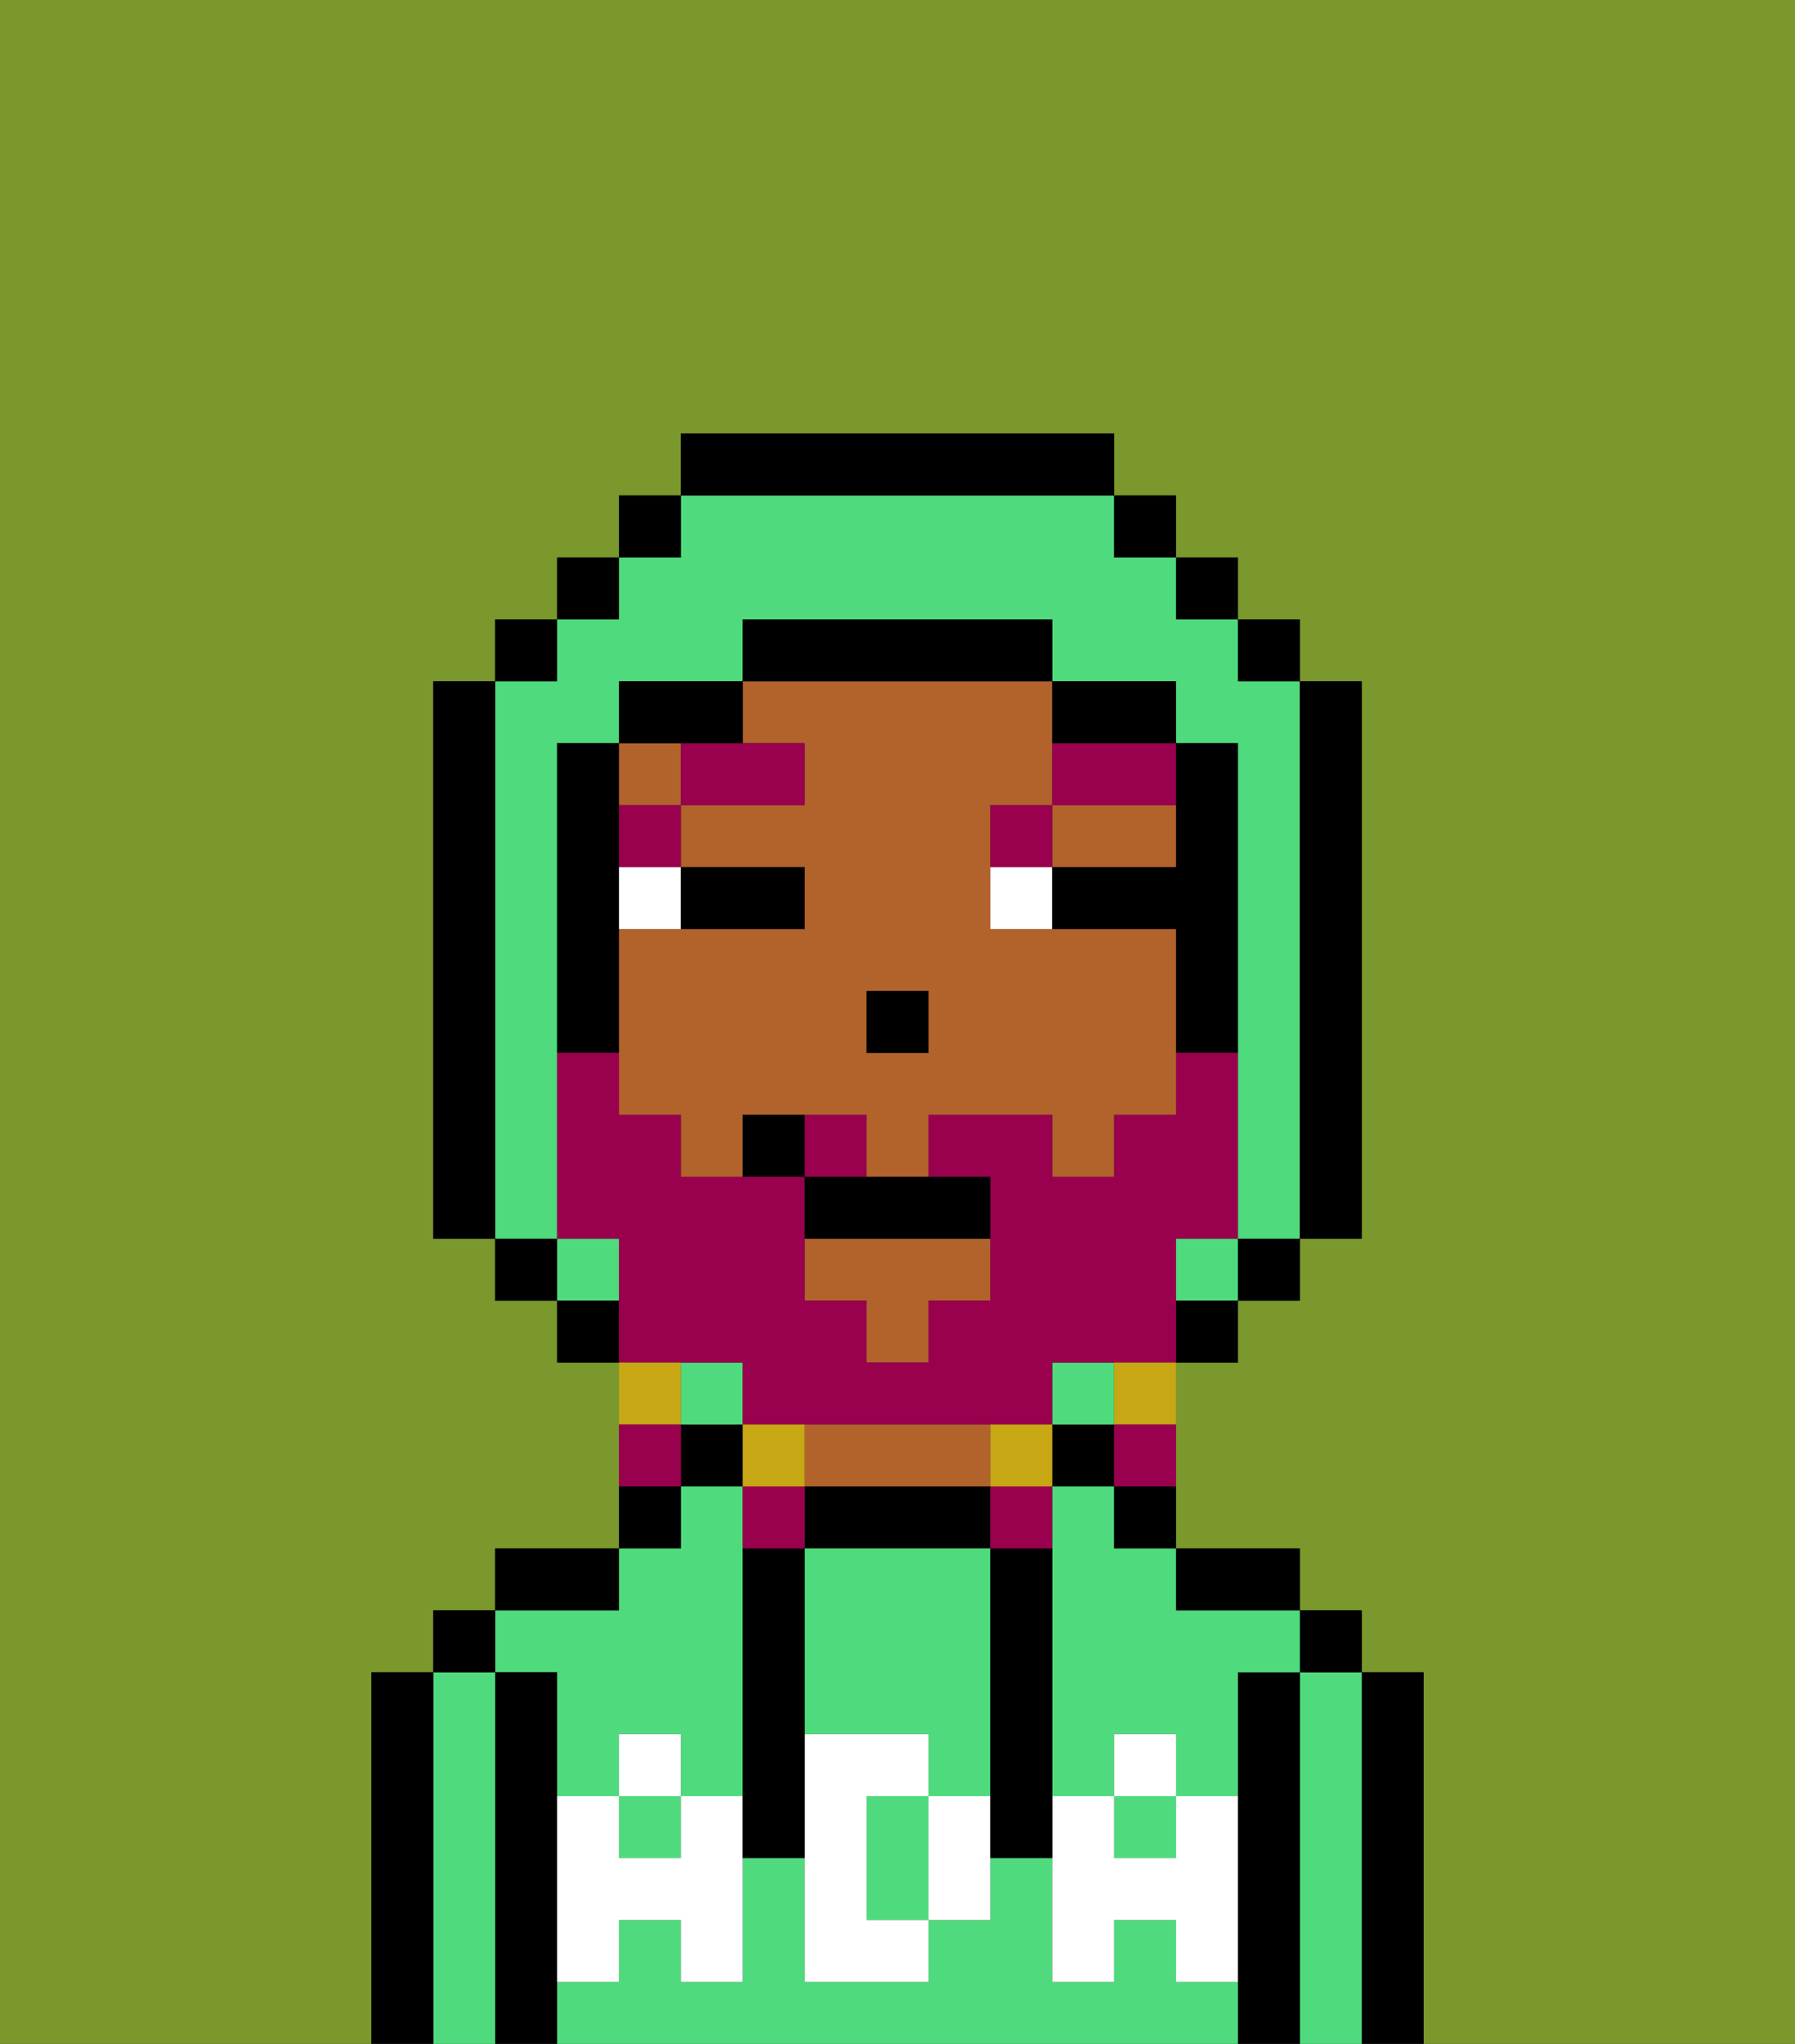 <svg xmlns="http://www.w3.org/2000/svg" viewBox="0 0 29 33"><rect x="0" y="0" width="29" height="33" fill="#333333" stroke="none"/><defs><style>polygon,rect,path{shape-rendering:crispedges;}.ta2-1{fill:#7a982c;}.ta2-2{fill:#000000;}.ta2-3{fill:#4fdb7d;}.ta2-4{fill:#b2622b;}.ta2-5{fill:#ffffff;}.ta2-6{fill:#ffffff;}.ta2-7{fill:#99004d;}.ta2-8{fill:#99004d;}.ta2-9{fill:#c8a715;}</style></defs><path class="ta2-1" d="M6,32V27H7V26H8V25h2V22H9V21H8V20H7V11H8V10H9V9h1V8h1V7h7V8h1V9h1v1h1v1h1v9H21v1H20v1H19v3h2v1h1v1h1v6h6V0H0V33H6Z"/><path class="ta2-2" d="M23,27H22v6h1V27Z"/><path class="ta2-3" d="M22,27H21v6h1V27Z"/><rect class="ta2-2" x="21" y="26" width="1" height="1"/><path class="ta2-2" d="M21,27H20v6h1V27Z"/><rect class="ta2-3" x="18" y="29" width="1" height="1"/><path class="ta2-3" d="M18,24H17v5h1V28h1v1h1V27h1V26H19V25H18Z"/><path class="ta2-3" d="M19,32V31H18v1H17V30H16v1H15v1H13V30H12v2H11V31H10v1H9v1H20V32Z"/><path class="ta2-3" d="M9,27v2h1V28h1v1h1V24H11v1H10v1H8v1Z"/><rect class="ta2-3" x="10" y="29" width="1" height="1"/><path class="ta2-2" d="M20,26h1V25H19v1Z"/><path class="ta2-2" d="M18,25h1V24H18Z"/><rect class="ta2-2" x="17" y="23" width="1" height="1"/><path class="ta2-2" d="M15,24H13v1h3V24Z"/><path class="ta2-4" d="M14,24h2V23H13v1Z"/><rect class="ta2-2" x="11" y="23" width="1" height="1"/><path class="ta2-2" d="M11,24H10v1h1Z"/><path class="ta2-2" d="M10,25H8v1h2Z"/><path class="ta2-2" d="M9,31V27H8v6H9V31Z"/><path class="ta2-3" d="M8,27H7v6H8V27Z"/><rect class="ta2-2" x="7" y="26" width="1" height="1"/><path class="ta2-2" d="M7,27H6v6H7V27Z"/><path class="ta2-3" d="M14,29v2h1V29Z"/><path class="ta2-3" d="M13,25v3h2v1h1V25H13Z"/><path class="ta2-5" d="M19,30H18V29H17v3h1V31h1v1h1V29H19Z"/><rect class="ta2-5" x="18" y="28" width="1" height="1"/><path class="ta2-5" d="M15,29v2h1V29Z"/><path class="ta2-5" d="M14,30V29h1V28H13v4h2V31H14Z"/><path class="ta2-5" d="M11,29v1H10V29H9v3h1V31h1v1h1V29Z"/><rect class="ta2-5" x="10" y="28" width="1" height="1"/><path class="ta2-2" d="M13,25H12v5h1V25Z"/><path class="ta2-2" d="M17,28V25H16v5h1V28Z"/><path class="ta2-4" d="M17,14h2V13H17Z"/><path class="ta2-4" d="M17,15H16V13h1V11H12v1h1v1H11v1h2v1H10v3h1v1h1V18h2v1h1V18h2v1h1V18h1V15Zm-2,2H14V16h1Z"/><polygon class="ta2-4" points="13 21 14 21 14 22 15 22 15 21 16 21 16 20 13 20 13 21"/><rect class="ta2-4" x="10" y="12" width="1" height="1"/><rect class="ta2-2" x="14" y="16" width="1" height="1"/><path class="ta2-6" d="M10,15h1V14H10Z"/><path class="ta2-6" d="M16,15h1V14H16Z"/><path class="ta2-2" d="M12,15h1V14H11v1Z"/><rect class="ta2-7" x="10" y="13" width="1" height="1"/><path class="ta2-7" d="M11,13h2V12H11Z"/><path class="ta2-7" d="M16,13v1h1V13Z"/><path class="ta2-7" d="M17,12v1h2V12H17Z"/><path class="ta2-3" d="M9,19V12h1V11h2V10h5v1h2v1h1v8h1V11H20V10H19V9H18V8H11V9H10v1H9v1H8v9H9Z"/><rect class="ta2-3" x="19" y="20" width="1" height="1"/><rect class="ta2-3" x="9" y="20" width="1" height="1"/><rect class="ta2-3" x="17" y="22" width="1" height="1"/><rect class="ta2-3" x="11" y="22" width="1" height="1"/><rect class="ta2-2" x="10" y="8" width="1" height="1"/><rect class="ta2-2" x="9" y="9" width="1" height="1"/><rect class="ta2-2" x="8" y="10" width="1" height="1"/><path class="ta2-2" d="M8,11H7v9H8V11Z"/><rect class="ta2-2" x="8" y="20" width="1" height="1"/><rect class="ta2-2" x="9" y="21" width="1" height="1"/><rect class="ta2-2" x="19" y="21" width="1" height="1"/><rect class="ta2-2" x="20" y="20" width="1" height="1"/><path class="ta2-2" d="M21,20h1V11H21v9Z"/><rect class="ta2-2" x="20" y="10" width="1" height="1"/><rect class="ta2-2" x="19" y="9" width="1" height="1"/><rect class="ta2-2" x="18" y="8" width="1" height="1"/><path class="ta2-2" d="M18,8V7H11V8h7Z"/><path class="ta2-2" d="M12,12V11H10v1h2Z"/><path class="ta2-2" d="M10,14V12H9v5h1V14Z"/><path class="ta2-2" d="M20,12H19v2H17v1h2v2h1V12Z"/><path class="ta2-2" d="M18,12h1V11H17v1Z"/><path class="ta2-2" d="M17,11V10H12v1h5Z"/><path class="ta2-8" d="M14,18H13v1h1Z"/><path class="ta2-8" d="M12,22v1h5V22h2V20h1V17H19v1H18v1H17V18H15v1h1v2H15v1H14V21H13V19H11V18H10V17H9v3h1v2h2Z"/><path class="ta2-9" d="M18,23h1V22H18Z"/><path class="ta2-8" d="M18,24h1V23H18Z"/><path class="ta2-9" d="M17,24V23H16v1Z"/><path class="ta2-8" d="M16,25h1V24H16Z"/><path class="ta2-9" d="M13,23H12v1h1Z"/><path class="ta2-8" d="M13,24H12v1h1Z"/><path class="ta2-9" d="M11,22H10v1h1Z"/><path class="ta2-8" d="M11,23H10v1h1Z"/><path class="ta2-2" d="M13,19v1h3V19H13Z"/><path class="ta2-2" d="M12,18v1h1V18Z"/></svg>